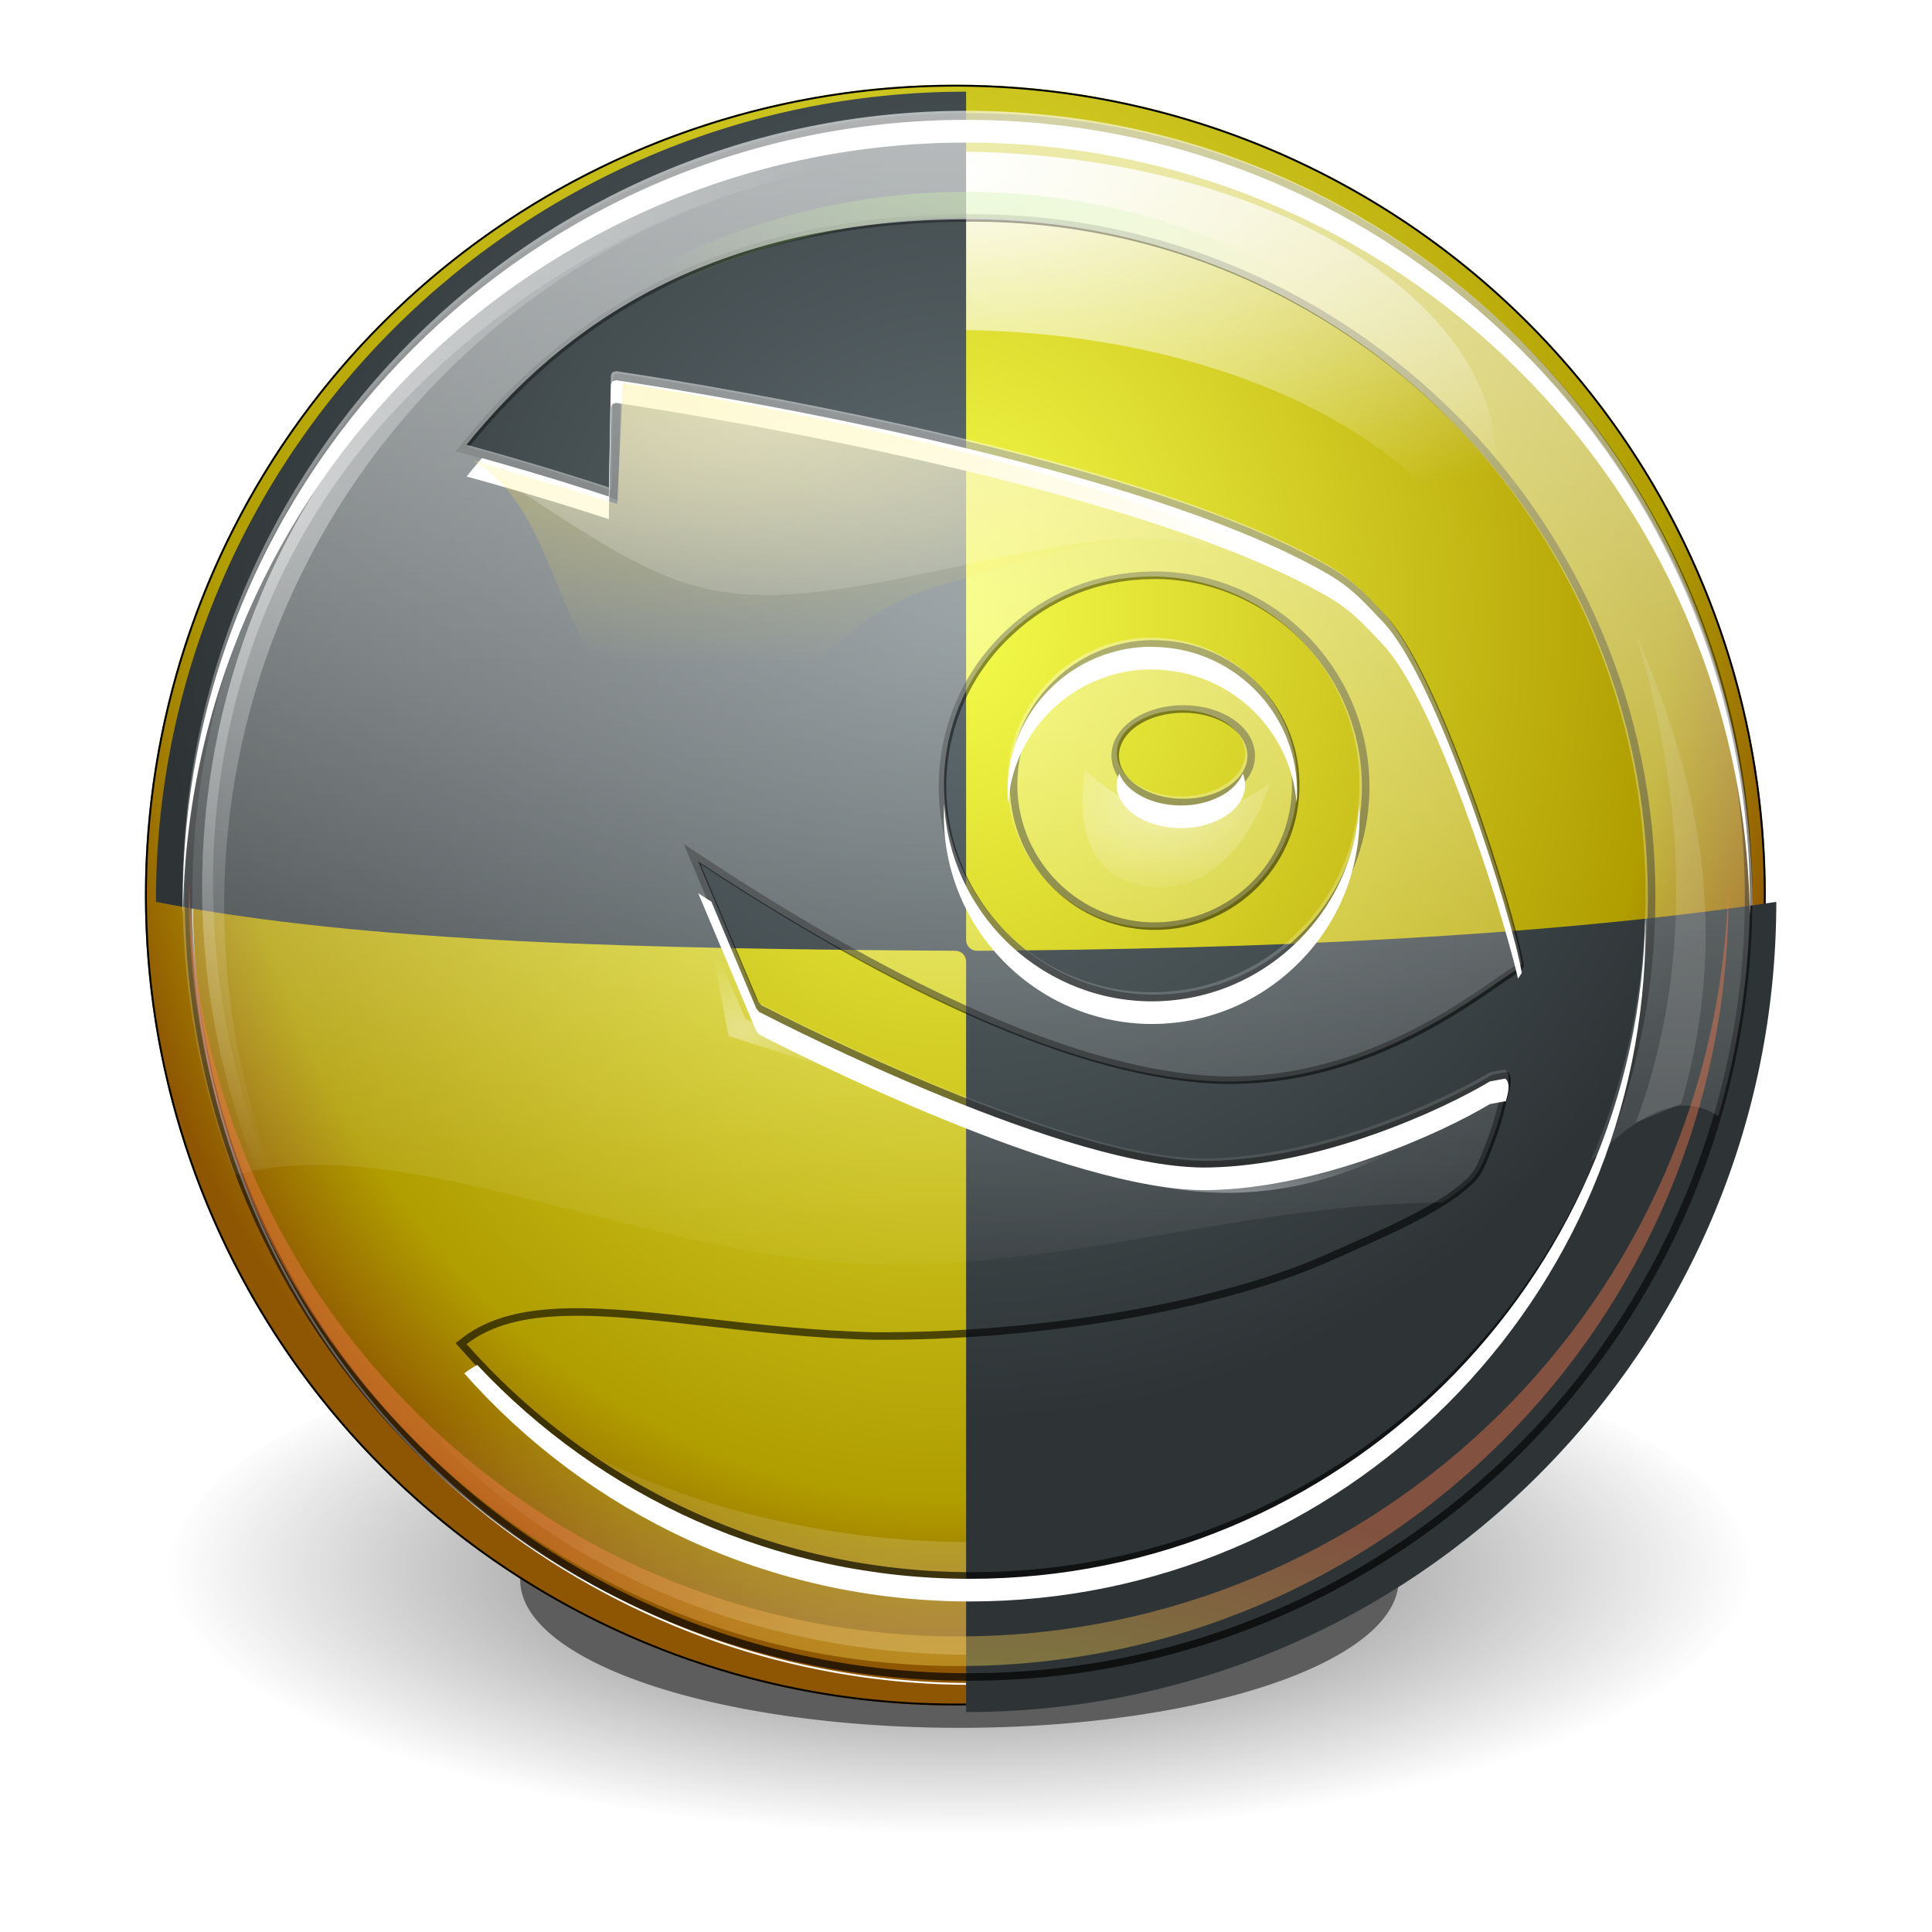 <?xml version="1.0" encoding="UTF-8" standalone="no"?>
<!-- Created with Inkscape (http://www.inkscape.org/) -->
<svg
   xmlns:dc="http://purl.org/dc/elements/1.1/"
   xmlns:cc="http://creativecommons.org/ns#"
   xmlns:rdf="http://www.w3.org/1999/02/22-rdf-syntax-ns#"
   xmlns:svg="http://www.w3.org/2000/svg"
   xmlns="http://www.w3.org/2000/svg"
   xmlns:xlink="http://www.w3.org/1999/xlink"
   xmlns:sodipodi="http://sodipodi.sourceforge.net/DTD/sodipodi-0.dtd"
   xmlns:inkscape="http://www.inkscape.org/namespaces/inkscape"
   width="512"
   height="512"
   id="svg7854"
   sodipodi:version="0.32"
   inkscape:version="0.46"
   version="1.0"
   sodipodi:docname="opensuse-factory.svg"
   inkscape:output_extension="org.inkscape.output.svg.inkscape"
   sodipodi:docbase="/home/jimmac/gfx/novell/pdes.local/trunk/logos/openSUSE">
  <defs
     id="defs7856">
    <linearGradient
       inkscape:collect="always"
       id="linearGradient3569">
      <stop
         style="stop-color:#fce94f;stop-opacity:1;"
         offset="0"
         id="stop3571" />
      <stop
         style="stop-color:#fce94f;stop-opacity:0;"
         offset="1"
         id="stop3573" />
    </linearGradient>
    <linearGradient
       inkscape:collect="always"
       id="linearGradient3521">
      <stop
         style="stop-color:#effc4f;stop-opacity:1"
         offset="0"
         id="stop3523" />
      <stop
         style="stop-color:#fc7b4f;stop-opacity:1"
         offset="1"
         id="stop3525" />
    </linearGradient>
    <filter
       inkscape:collect="always"
       id="filter8550">
      <feGaussianBlur
         inkscape:collect="always"
         stdDeviation="0.171"
         id="feGaussianBlur8552" />
    </filter>
    <filter
       inkscape:collect="always"
       id="filter6365"
       x="-0.092"
       width="1.184"
       y="-0.208"
       height="1.417">
      <feGaussianBlur
         inkscape:collect="always"
         stdDeviation="0.508"
         id="feGaussianBlur6367" />
    </filter>
    <linearGradient
       inkscape:collect="always"
       id="linearGradient6329">
      <stop
         style="stop-color:#ffffff;stop-opacity:1;"
         offset="0"
         id="stop6331" />
      <stop
         style="stop-color:#ffffff;stop-opacity:0;"
         offset="1"
         id="stop6333" />
    </linearGradient>
    <radialGradient
       inkscape:collect="always"
       xlink:href="#linearGradient6329"
       id="radialGradient6335"
       cx="141.578"
       cy="30.179"
       fx="141.578"
       fy="30.179"
       r="90.828"
       gradientTransform="matrix(0.131,0,0,5.7822455e-2,295.519,168.158)"
       gradientUnits="userSpaceOnUse" />
    <filter
       inkscape:collect="always"
       id="filter13208"
       x="-0.06"
       width="1.12"
       y="-0.104"
       height="1.208">
      <feGaussianBlur
         inkscape:collect="always"
         stdDeviation="4.114"
         id="feGaussianBlur13210" />
    </filter>
    <linearGradient
       inkscape:collect="always"
       id="linearGradient6005">
      <stop
         style="stop-color:#ffffff;stop-opacity:1;"
         offset="0"
         id="stop6007" />
      <stop
         style="stop-color:#ffffff;stop-opacity:0;"
         offset="1"
         id="stop6009" />
    </linearGradient>
    <radialGradient
       inkscape:collect="always"
       xlink:href="#linearGradient6005"
       id="radialGradient12681"
       gradientUnits="userSpaceOnUse"
       gradientTransform="matrix(1.365,-2.3480096e-8,0,0.537,-51.204,92.821)"
       cx="140.193"
       cy="286.595"
       fx="140.193"
       fy="286.595"
       r="81.986" />
    <filter
       inkscape:collect="always"
       id="filter5980">
      <feGaussianBlur
         inkscape:collect="always"
         stdDeviation="0.085"
         id="feGaussianBlur5982" />
    </filter>
    <clipPath
       clipPathUnits="userSpaceOnUse"
       id="clipPath5976">
      <path
         sodipodi:type="arc"
         style="opacity:1;fill:none;fill-opacity:1;fill-rule:nonzero;stroke:#ce5c00;stroke-width:0.088;stroke-linecap:round;stroke-linejoin:round;marker:none;marker-start:none;marker-mid:none;marker-end:none;stroke-miterlimit:4;stroke-dasharray:none;stroke-dashoffset:0;stroke-opacity:1;visibility:visible;display:inline;overflow:visible;enable-background:accumulate"
         id="path5978"
         sodipodi:cx="314.96875"
         sodipodi:cy="177.84375"
         sodipodi:rx="8.53125"
         sodipodi:ry="8.53125"
         d="M 323.5,177.844 A 8.531,8.531 0 1 1 306.438,177.844 A 8.531,8.531 0 1 1 323.5,177.844 z" />
    </clipPath>
    <linearGradient
       id="linearGradient6382"
       inkscape:collect="always">
      <stop
         id="stop6384"
         offset="0"
         style="stop-color:#f7ff4c;stop-opacity:1" />
      <stop
         style="stop-color:#b09d00;stop-opacity:1"
         offset="0.838"
         id="stop6386" />
      <stop
         id="stop6388"
         offset="1"
         style="stop-color:#8e5502;stop-opacity:1" />
    </linearGradient>
    <radialGradient
       inkscape:collect="always"
       xlink:href="#linearGradient6382"
       id="radialGradient6380"
       gradientUnits="userSpaceOnUse"
       gradientTransform="matrix(1.01,0,0,1.233,-3.277,-40.211)"
       cx="314.969"
       cy="174.444"
       fx="314.969"
       fy="174.444"
       r="9.031" />
    <filter
       inkscape:collect="always"
       id="filter5677"
       x="-0.094"
       width="1.189"
       y="-0.28"
       height="1.561">
      <feGaussianBlur
         inkscape:collect="always"
         stdDeviation="0.548"
         id="feGaussianBlur5679" />
    </filter>
    <linearGradient
       inkscape:collect="always"
       id="linearGradient5629">
      <stop
         style="stop-color:#000000;stop-opacity:1;"
         offset="0"
         id="stop5631" />
      <stop
         style="stop-color:#000000;stop-opacity:0;"
         offset="1"
         id="stop5633" />
    </linearGradient>
    <radialGradient
       inkscape:collect="always"
       xlink:href="#linearGradient5629"
       id="radialGradient6545"
       gradientUnits="userSpaceOnUse"
       gradientTransform="matrix(1,0,0,0.336,0,122.925)"
       cx="314.031"
       cy="185.219"
       fx="314.031"
       fy="185.219"
       r="6.969" />
    <filter
       inkscape:collect="always"
       id="filter6552"
       x="-0.089"
       width="1.178"
       y="-0.265"
       height="1.53">
      <feGaussianBlur
         inkscape:collect="always"
         stdDeviation="0.517"
         id="feGaussianBlur6554" />
    </filter>
    <inkscape:perspective
       sodipodi:type="inkscape:persp3d"
       inkscape:vp_x="0 : 128 : 1"
       inkscape:vp_y="0 : 1000 : 0"
       inkscape:vp_z="256 : 128 : 1"
       inkscape:persp3d-origin="128 : 85.333333 : 1"
       id="perspective82" />
    <linearGradient
       inkscape:collect="always"
       id="linearGradient5841">
      <stop
         style="stop-color:#ffffff;stop-opacity:1;"
         offset="0"
         id="stop5843" />
      <stop
         style="stop-color:#ffffff;stop-opacity:0;"
         offset="1"
         id="stop5845" />
    </linearGradient>
    <linearGradient
       inkscape:collect="always"
       id="linearGradient5831">
      <stop
         style="stop-color:#ffffff;stop-opacity:1;"
         offset="0"
         id="stop5833" />
      <stop
         style="stop-color:#ffffff;stop-opacity:0;"
         offset="1"
         id="stop5835" />
    </linearGradient>
    <linearGradient
       inkscape:collect="always"
       id="linearGradient5779">
      <stop
         style="stop-color:#73d216;stop-opacity:1;"
         offset="0"
         id="stop5781" />
      <stop
         style="stop-color:#73d216;stop-opacity:0;"
         offset="1"
         id="stop5783" />
    </linearGradient>
    <linearGradient
       inkscape:collect="always"
       id="linearGradient5767">
      <stop
         style="stop-color:#ffffff;stop-opacity:1;"
         offset="0"
         id="stop5769" />
      <stop
         style="stop-color:#ffffff;stop-opacity:0;"
         offset="1"
         id="stop5771" />
    </linearGradient>
    <linearGradient
       inkscape:collect="always"
       id="linearGradient5755">
      <stop
         style="stop-color:#ffffff;stop-opacity:1;"
         offset="0"
         id="stop5757" />
      <stop
         style="stop-color:#ffffff;stop-opacity:0;"
         offset="1"
         id="stop5759" />
    </linearGradient>
    <linearGradient
       inkscape:collect="always"
       id="linearGradient5745">
      <stop
         style="stop-color:#ffffff;stop-opacity:1;"
         offset="0"
         id="stop5747" />
      <stop
         style="stop-color:#ffffff;stop-opacity:0;"
         offset="1"
         id="stop5749" />
    </linearGradient>
    <linearGradient
       inkscape:collect="always"
       id="linearGradient5681">
      <stop
         style="stop-color:#000000;stop-opacity:1;"
         offset="0"
         id="stop5683" />
      <stop
         style="stop-color:#000000;stop-opacity:0.481"
         offset="1"
         id="stop5685" />
    </linearGradient>
    <linearGradient
       inkscape:collect="always"
       id="linearGradient5565">
      <stop
         style="stop-color:#8ae234;stop-opacity:1;"
         offset="0"
         id="stop5567" />
      <stop
         style="stop-color:#8ae234;stop-opacity:0;"
         offset="1"
         id="stop5569" />
    </linearGradient>
    <linearGradient
       inkscape:collect="always"
       id="linearGradient5518">
      <stop
         style="stop-color:#ffffff;stop-opacity:1;"
         offset="0"
         id="stop5520" />
      <stop
         style="stop-color:#ffffff;stop-opacity:0;"
         offset="1"
         id="stop5522" />
    </linearGradient>
    <linearGradient
       inkscape:collect="always"
       id="linearGradient5478">
      <stop
         style="stop-color:#182f01;stop-opacity:1"
         offset="0"
         id="stop5480" />
      <stop
         style="stop-color:#57ac06;stop-opacity:1"
         offset="1"
         id="stop5482" />
    </linearGradient>
    <linearGradient
       inkscape:collect="always"
       id="linearGradient5470">
      <stop
         style="stop-color:#ffffff;stop-opacity:1;"
         offset="0"
         id="stop5472" />
      <stop
         style="stop-color:#ffffff;stop-opacity:0;"
         offset="1"
         id="stop5474" />
    </linearGradient>
    <linearGradient
       inkscape:collect="always"
       xlink:href="#linearGradient5478"
       id="linearGradient5484"
       x1="98.727"
       y1="42.15"
       x2="98.727"
       y2="164.392"
       gradientUnits="userSpaceOnUse" />
    <filter
       inkscape:collect="always"
       id="filter5556">
      <feGaussianBlur
         inkscape:collect="always"
         stdDeviation="2.886"
         id="feGaussianBlur5558" />
    </filter>
    <filter
       inkscape:collect="always"
       id="filter5645">
      <feGaussianBlur
         inkscape:collect="always"
         stdDeviation="0.705"
         id="feGaussianBlur5647" />
    </filter>
    <clipPath
       clipPathUnits="userSpaceOnUse"
       id="clipPath5677">
      <path
         style="font-size:20.488px;fill:#4e9a06;fill-opacity:1;fill-rule:evenodd;stroke:none;stroke-width:3.363;stroke-miterlimit:4;stroke-dasharray:none;stroke-opacity:1;font-family:TrebuchetMS-Bold"
         d="M 100,30.156 C 61.429,30.156 30.156,61.426 30.156,100 C 30.156,138.574 61.429,169.844 100,169.844 C 138.571,169.844 169.844,138.574 169.844,100 C 169.844,61.426 138.571,30.156 100,30.156 z M 100.334,39.829 C 133.568,39.829 160.531,66.77 160.531,100 C 160.531,133.234 133.564,160.171 100.334,160.171 C 82.39,160.171 66.287,152.306 55.264,139.848 C 59.796,136.33 67.38,137.189 76.719,138.253 C 81.194,138.762 86.296,139.345 91.562,139.462 C 106.274,139.548 122.103,136.863 131.873,132.594 C 138.19,129.824 142.234,127.999 144.762,125.699 C 145.673,124.952 146.152,123.703 146.64,122.407 L 146.974,121.532 C 147.384,120.485 147.971,118.233 148.235,117.004 C 148.352,116.467 148.41,115.889 148.029,115.589 L 146.665,115.847 C 142.379,118.417 131.668,123.313 121.635,123.513 C 109.202,123.773 84.143,110.996 81.529,109.647 L 81.272,109.338 C 80.645,107.843 76.895,98.94 76.101,97.067 C 94.139,108.945 109.093,115.519 120.554,116.541 C 133.297,117.674 143.237,110.716 147.489,107.743 C 148.318,107.177 148.952,106.733 149.212,106.637 L 149.495,106.174 C 148.79,101.695 142.104,80.021 137.07,74.815 C 135.674,73.387 134.565,71.998 132.311,70.673 C 114.088,60.052 70.821,53.656 68.795,53.36 L 68.461,53.463 L 68.332,53.746 C 68.332,53.746 68.17,62.731 68.152,63.728 C 66.668,63.236 62.064,61.729 55.47,59.92 C 64.074,49.274 77.259,39.829 100.334,39.829 z M 116.233,71.677 C 116.54,71.672 116.85,71.666 117.159,71.677 C 127.367,72.043 135.387,80.641 135.038,90.842 C 134.856,95.777 132.776,100.336 129.172,103.704 C 125.558,107.09 120.861,108.855 115.898,108.695 C 105.708,108.314 97.688,99.716 98.019,89.53 C 98.194,84.588 100.286,79.999 103.91,76.642 C 107.295,73.467 111.627,71.746 116.233,71.677 z M 115.744,77.13 C 112.771,77.311 109.965,78.518 107.769,80.578 C 105.266,82.927 103.789,86.109 103.679,89.556 C 103.444,96.677 109.016,102.669 116.13,102.933 C 119.587,103.039 122.866,101.828 125.391,99.486 C 127.908,97.125 129.374,93.914 129.481,90.482 C 129.72,83.35 124.122,77.38 117.004,77.13 C 116.573,77.114 116.168,77.105 115.744,77.13 z M 119.139,83.587 C 122.301,83.587 124.85,85.305 124.85,87.42 C 124.85,89.525 122.301,91.253 119.139,91.253 C 115.967,91.253 113.403,89.521 113.403,87.42 C 113.403,85.305 115.967,83.587 119.139,83.587 z"
         id="path5679" />
    </clipPath>
    <linearGradient
       inkscape:collect="always"
       xlink:href="#linearGradient5681"
       id="linearGradient5687"
       x1="100"
       y1="166.722"
       x2="100"
       y2="39.739"
       gradientUnits="userSpaceOnUse" />
    <linearGradient
       inkscape:collect="always"
       xlink:href="#linearGradient5779"
       id="linearGradient5785"
       x1="130"
       y1="127"
       x2="136"
       y2="21"
       gradientUnits="userSpaceOnUse" />
    <filter
       inkscape:collect="always"
       x="-0.347"
       width="1.694"
       y="-0.05"
       height="1.099"
       id="filter5825">
      <feGaussianBlur
         inkscape:collect="always"
         stdDeviation="1.336"
         id="feGaussianBlur5827" />
    </filter>
    <linearGradient
       id="linearGradient5730"
       inkscape:collect="always">
      <stop
         id="stop5732"
         offset="0"
         style="stop-color:#616e72;stop-opacity:1" />
      <stop
         id="stop5734"
         offset="1"
         style="stop-color:#2e3436;stop-opacity:1" />
    </linearGradient>
    <inkscape:perspective
       id="perspective2678"
       inkscape:persp3d-origin="8 : 5.3333333 : 1"
       inkscape:vp_z="16 : 8 : 1"
       inkscape:vp_y="0 : 1000 : 0"
       inkscape:vp_x="0 : 8 : 1"
       sodipodi:type="inkscape:persp3d" />
    <radialGradient
       inkscape:collect="always"
       xlink:href="#linearGradient5730"
       id="radialGradient2705"
       gradientUnits="userSpaceOnUse"
       gradientTransform="matrix(30.673,0,0,30.673,3.029,-1.383)"
       cx="8"
       cy="5.5"
       fx="8"
       fy="5.5"
       r="7" />
    <linearGradient
       inkscape:collect="always"
       xlink:href="#linearGradient5681"
       id="linearGradient2725"
       gradientUnits="userSpaceOnUse"
       x1="100"
       y1="166.722"
       x2="100"
       y2="39.739" />
    <radialGradient
       inkscape:collect="always"
       xlink:href="#linearGradient5565"
       id="radialGradient2727"
       gradientUnits="userSpaceOnUse"
       gradientTransform="matrix(0.517,0,0,-0.263,59.776,107.347)"
       cx="132"
       cy="293.599"
       fx="132"
       fy="293.599"
       r="102" />
    <linearGradient
       inkscape:collect="always"
       xlink:href="#linearGradient5470"
       id="linearGradient2729"
       gradientUnits="userSpaceOnUse"
       gradientTransform="translate(-4,-4.5)"
       x1="138.344"
       y1="14.611"
       x2="136.344"
       y2="189.897" />
    <radialGradient
       inkscape:collect="always"
       xlink:href="#linearGradient5518"
       id="radialGradient2731"
       gradientUnits="userSpaceOnUse"
       gradientTransform="matrix(1,0,0,0.945,-4,2.957)"
       cx="132.011"
       cy="37.25"
       fx="132.011"
       fy="37.25"
       r="103.844" />
    <radialGradient
       inkscape:collect="always"
       xlink:href="#linearGradient5745"
       id="radialGradient2737"
       gradientUnits="userSpaceOnUse"
       gradientTransform="matrix(1.38,0,0,0.597,-44.161,40.397)"
       cx="105.75"
       cy="38.507"
       fx="105.75"
       fy="38.507"
       r="59.25" />
    <radialGradient
       inkscape:collect="always"
       xlink:href="#linearGradient5755"
       id="radialGradient2739"
       gradientUnits="userSpaceOnUse"
       gradientTransform="matrix(1.663,0,0,1.039,-108.839,-6.827)"
       cx="158.062"
       cy="117.97"
       fx="158.062"
       fy="117.97"
       r="12.438" />
    <radialGradient
       inkscape:collect="always"
       xlink:href="#linearGradient5767"
       id="radialGradient2741"
       gradientUnits="userSpaceOnUse"
       gradientTransform="matrix(1,0,0,1.065,-4.5,-10.197)"
       cx="40.808"
       cy="81.171"
       fx="40.808"
       fy="81.171"
       r="83.064" />
    <radialGradient
       inkscape:collect="always"
       xlink:href="#linearGradient5767"
       id="radialGradient2743"
       gradientUnits="userSpaceOnUse"
       gradientTransform="matrix(1,0,0,1.065,-4.5,-10.197)"
       cx="40.808"
       cy="81.171"
       fx="40.808"
       fy="81.171"
       r="83.064" />
    <radialGradient
       inkscape:collect="always"
       xlink:href="#linearGradient5831"
       id="radialGradient2745"
       gradientUnits="userSpaceOnUse"
       gradientTransform="matrix(1,0,0,0.798,0,28.951)"
       cx="98"
       cy="146.194"
       fx="98"
       fy="146.194"
       r="13" />
    <radialGradient
       inkscape:collect="always"
       xlink:href="#linearGradient5841"
       id="radialGradient2747"
       gradientUnits="userSpaceOnUse"
       gradientTransform="matrix(1.317,0,0,0.267,-52.118,116.92)"
       cx="164.25"
       cy="187.768"
       fx="164.25"
       fy="187.768"
       r="26" />
    <linearGradient
       inkscape:collect="always"
       xlink:href="#linearGradient5478"
       id="linearGradient2749"
       gradientUnits="userSpaceOnUse"
       x1="98.727"
       y1="42.15"
       x2="98.727"
       y2="164.392" />
    <radialGradient
       inkscape:collect="always"
       xlink:href="#linearGradient3521"
       id="radialGradient3527"
       cx="128"
       cy="299.41"
       fx="128"
       fy="299.41"
       r="102"
       gradientTransform="matrix(0.941,0,0,0.337,6.503,138.709)"
       gradientUnits="userSpaceOnUse" />
    <filter
       inkscape:collect="always"
       id="filter3545">
      <feGaussianBlur
         inkscape:collect="always"
         stdDeviation="1.339"
         id="feGaussianBlur3547" />
    </filter>
    <radialGradient
       inkscape:collect="always"
       xlink:href="#linearGradient3569"
       id="radialGradient3575"
       cx="95.5"
       cy="26.125"
       fx="95.5"
       fy="26.125"
       r="59.25"
       gradientTransform="matrix(1.456,0,0,0.63,-43.588,43.294)"
       gradientUnits="userSpaceOnUse" />
    <radialGradient
       inkscape:collect="always"
       xlink:href="#linearGradient5629"
       id="radialGradient3604"
       gradientUnits="userSpaceOnUse"
       gradientTransform="matrix(1,0,0,0.336,0,122.925)"
       cx="314.031"
       cy="185.219"
       fx="314.031"
       fy="185.219"
       r="6.969" />
    <radialGradient
       inkscape:collect="always"
       xlink:href="#linearGradient6382"
       id="radialGradient3606"
       gradientUnits="userSpaceOnUse"
       gradientTransform="matrix(1.01,0,0,1.233,-3.277,-40.211)"
       cx="314.969"
       cy="174.444"
       fx="314.969"
       fy="174.444"
       r="9.031" />
    <radialGradient
       inkscape:collect="always"
       xlink:href="#linearGradient6005"
       id="radialGradient3608"
       gradientUnits="userSpaceOnUse"
       gradientTransform="matrix(1.365,-2.3480096e-8,0,0.537,-51.204,92.821)"
       cx="140.193"
       cy="286.595"
       fx="140.193"
       fy="286.595"
       r="81.986" />
    <radialGradient
       inkscape:collect="always"
       xlink:href="#linearGradient6329"
       id="radialGradient3610"
       gradientUnits="userSpaceOnUse"
       gradientTransform="matrix(0.131,0,0,5.7822455e-2,295.519,168.158)"
       cx="141.578"
       cy="30.179"
       fx="141.578"
       fy="30.179"
       r="90.828" />
    <radialGradient
       inkscape:collect="always"
       xlink:href="#linearGradient5730"
       id="radialGradient3612"
       gradientUnits="userSpaceOnUse"
       gradientTransform="matrix(30.673,0,0,30.673,3.029,-1.383)"
       cx="8"
       cy="5.5"
       fx="8"
       fy="5.5"
       r="7" />
    <linearGradient
       inkscape:collect="always"
       xlink:href="#linearGradient5681"
       id="linearGradient3614"
       gradientUnits="userSpaceOnUse"
       x1="100"
       y1="166.722"
       x2="100"
       y2="39.739" />
    <radialGradient
       inkscape:collect="always"
       xlink:href="#linearGradient5565"
       id="radialGradient3616"
       gradientUnits="userSpaceOnUse"
       gradientTransform="matrix(0.517,0,0,-0.263,59.776,107.347)"
       cx="132"
       cy="293.599"
       fx="132"
       fy="293.599"
       r="102" />
    <linearGradient
       inkscape:collect="always"
       xlink:href="#linearGradient5470"
       id="linearGradient3618"
       gradientUnits="userSpaceOnUse"
       gradientTransform="translate(-4,-4.5)"
       x1="138.344"
       y1="14.611"
       x2="136.344"
       y2="189.897" />
    <radialGradient
       inkscape:collect="always"
       xlink:href="#linearGradient5518"
       id="radialGradient3620"
       gradientUnits="userSpaceOnUse"
       gradientTransform="matrix(1,0,0,0.945,-4,2.957)"
       cx="132.011"
       cy="37.25"
       fx="132.011"
       fy="37.25"
       r="103.844" />
    <radialGradient
       inkscape:collect="always"
       xlink:href="#linearGradient3521"
       id="radialGradient3622"
       gradientUnits="userSpaceOnUse"
       gradientTransform="matrix(0.941,0,0,0.337,6.503,138.709)"
       cx="128"
       cy="299.41"
       fx="128"
       fy="299.41"
       r="102" />
    <radialGradient
       inkscape:collect="always"
       xlink:href="#linearGradient3569"
       id="radialGradient3624"
       gradientUnits="userSpaceOnUse"
       gradientTransform="matrix(1.456,0,0,0.63,-43.588,43.294)"
       cx="95.5"
       cy="26.125"
       fx="95.5"
       fy="26.125"
       r="59.25" />
    <radialGradient
       inkscape:collect="always"
       xlink:href="#linearGradient5745"
       id="radialGradient3626"
       gradientUnits="userSpaceOnUse"
       gradientTransform="matrix(1.38,0,0,0.597,-44.161,40.397)"
       cx="105.75"
       cy="38.507"
       fx="105.75"
       fy="38.507"
       r="59.25" />
    <radialGradient
       inkscape:collect="always"
       xlink:href="#linearGradient5755"
       id="radialGradient3628"
       gradientUnits="userSpaceOnUse"
       gradientTransform="matrix(1.663,0,0,1.039,-108.839,-6.827)"
       cx="158.062"
       cy="117.97"
       fx="158.062"
       fy="117.97"
       r="12.438" />
    <radialGradient
       inkscape:collect="always"
       xlink:href="#linearGradient5767"
       id="radialGradient3630"
       gradientUnits="userSpaceOnUse"
       gradientTransform="matrix(1,0,0,1.065,-4.5,-10.197)"
       cx="40.808"
       cy="81.171"
       fx="40.808"
       fy="81.171"
       r="83.064" />
    <radialGradient
       inkscape:collect="always"
       xlink:href="#linearGradient5767"
       id="radialGradient3632"
       gradientUnits="userSpaceOnUse"
       gradientTransform="matrix(1,0,0,1.065,-4.5,-10.197)"
       cx="40.808"
       cy="81.171"
       fx="40.808"
       fy="81.171"
       r="83.064" />
    <radialGradient
       inkscape:collect="always"
       xlink:href="#linearGradient5831"
       id="radialGradient3634"
       gradientUnits="userSpaceOnUse"
       gradientTransform="matrix(1,0,0,0.798,0,28.951)"
       cx="98"
       cy="146.194"
       fx="98"
       fy="146.194"
       r="13" />
    <radialGradient
       inkscape:collect="always"
       xlink:href="#linearGradient5841"
       id="radialGradient3636"
       gradientUnits="userSpaceOnUse"
       gradientTransform="matrix(1.317,0,0,0.267,-52.118,116.92)"
       cx="164.25"
       cy="187.768"
       fx="164.25"
       fy="187.768"
       r="26" />
  </defs>
  <sodipodi:namedview
     id="base"
     pagecolor="#ffffff"
     bordercolor="#e0e0e0"
     borderopacity="1"
     gridtolerance="10000"
     guidetolerance="10"
     objecttolerance="10"
     inkscape:pageopacity="0.0"
     inkscape:pageshadow="2"
     inkscape:zoom="1"
     inkscape:cx="115.40748"
     inkscape:cy="90.238667"
     inkscape:document-units="px"
     inkscape:current-layer="layer1"
     width="256px"
     height="256px"
     inkscape:showpageshadow="false"
     inkscape:window-width="1366"
     inkscape:window-height="974"
     inkscape:window-x="228"
     inkscape:window-y="106"
     showgrid="false" />
  <g
     inkscape:label="Layer 1"
     inkscape:groupmode="layer"
     id="layer1">
    <g
       id="g3577"
       transform="translate(7.612,-5)">
      <g
         id="g6501"
         transform="matrix(24.346,0,0,24.346,-7398.591,-4086.014)"
         style="display:inline;enable-background:new">
        <g
           id="g6503"
           style="opacity:0.635">
          <path
             transform="matrix(0.686,0,0,0.686,98.599,58.176)"
             d="M 321,185.219 A 6.969,2.344 0 1 1 307.062,185.219 A 6.969,2.344 0 1 1 321,185.219 z"
             sodipodi:ry="2.34375"
             sodipodi:rx="6.96875"
             sodipodi:cy="185.21875"
             sodipodi:cx="314.03125"
             id="path6505"
             style="opacity:1;fill:#000000;fill-opacity:1;fill-rule:nonzero;stroke:none;stroke-width:1;stroke-linecap:round;stroke-linejoin:round;marker:none;marker-start:none;marker-mid:none;marker-end:none;stroke-miterlimit:4;stroke-dasharray:none;stroke-dashoffset:0;stroke-opacity:1;visibility:visible;display:inline;overflow:visible;filter:url(#filter6552);enable-background:accumulate"
             sodipodi:type="arc" />
          <path
             sodipodi:type="arc"
             style="opacity:1;fill:url(#radialGradient3604);fill-opacity:1;fill-rule:nonzero;stroke:none;stroke-width:1;stroke-linecap:round;stroke-linejoin:round;marker:none;marker-start:none;marker-mid:none;marker-end:none;stroke-miterlimit:4;stroke-dasharray:none;stroke-dashoffset:0;stroke-opacity:1;visibility:visible;display:inline;overflow:visible;filter:url(#filter5677);enable-background:accumulate"
             id="path6507"
             sodipodi:cx="314.03125"
             sodipodi:cy="185.21875"
             sodipodi:rx="6.96875"
             sodipodi:ry="2.34375"
             d="M 321,185.219 A 6.969,2.344 0 1 1 307.062,185.219 A 6.969,2.344 0 1 1 321,185.219 z"
             transform="matrix(1.24,0,0,1.24,-75.368,-44.496)" />
        </g>
        <path
           sodipodi:type="arc"
           style="opacity:1;fill:url(#radialGradient3606);fill-opacity:1;fill-rule:nonzero;stroke:none;stroke-width:0.085;stroke-linecap:round;stroke-linejoin:round;marker:none;marker-start:none;marker-mid:none;marker-end:none;stroke-miterlimit:4;stroke-dasharray:none;stroke-dashoffset:0;stroke-opacity:1;visibility:visible;display:inline;overflow:visible;enable-background:accumulate"
           id="path6509"
           sodipodi:cx="314.96875"
           sodipodi:cy="177.84375"
           sodipodi:rx="8.53125"
           sodipodi:ry="8.53125"
           d="M 323.5,177.844 A 8.531,8.531 0 1 1 306.438,177.844 A 8.531,8.531 0 1 1 323.5,177.844 z"
           transform="matrix(1.034,0,0,1.034,-11.698,-6.111)" />
        <path
           transform="matrix(1.034,0,0,1.034,-11.698,-6.111)"
           d="M 323.5,177.844 A 8.531,8.531 0 1 1 306.438,177.844 A 8.531,8.531 0 1 1 323.5,177.844 z"
           sodipodi:ry="8.53125"
           sodipodi:rx="8.53125"
           sodipodi:cy="177.84375"
           sodipodi:cx="314.96875"
           id="path5972"
           style="opacity:1;fill:none;fill-opacity:1;fill-rule:nonzero;stroke:#000000;stroke-width:0.04;stroke-linecap:round;stroke-linejoin:round;marker:none;marker-start:none;marker-mid:none;marker-end:none;stroke-miterlimit:4;stroke-dasharray:none;stroke-dashoffset:0;stroke-opacity:1;visibility:visible;display:inline;overflow:visible;filter:url(#filter5980);enable-background:accumulate"
           sodipodi:type="arc"
           clip-path="url(#clipPath5976)" />
        <path
           sodipodi:nodetypes="cccc"
           style="opacity:0.552;fill:url(#radialGradient3608);fill-opacity:1;fill-rule:evenodd;stroke:none;stroke-width:1px;stroke-linecap:butt;stroke-linejoin:miter;stroke-opacity:1;filter:url(#filter13208)"
           d="M 58.219,144.188 C 56.62,271.151 224.45,267.235 222.156,154.406 C 219.989,248.763 60.603,252.271 58.25,144.188 L 58.219,144.188 z"
           transform="matrix(9.4994077e-2,0,0,8.7521464e-2,300.654,165.11)"
           id="path5984" />
        <path
           style="opacity:1;fill:url(#radialGradient3610);fill-opacity:1;fill-rule:nonzero;stroke:none;stroke-width:0.085;stroke-linecap:round;stroke-linejoin:round;marker:none;marker-start:none;marker-mid:none;marker-end:none;stroke-miterlimit:4;stroke-dasharray:none;stroke-dashoffset:0;stroke-opacity:1;visibility:visible;display:inline;overflow:visible;filter:url(#filter6365);enable-background:accumulate"
           d="M 314.094,169.631 C 310.431,169.631 307.456,171.67 307.456,174.18 C 307.456,174.632 307.555,175.069 307.735,175.482 C 308.552,173.605 311.091,172.235 314.094,172.235 C 317.097,172.235 319.636,173.605 320.453,175.482 C 320.633,175.069 320.729,174.632 320.729,174.18 C 320.729,171.67 317.757,169.631 314.094,169.631 z"
           id="path6317"
           transform="matrix(0.894,0,0,0.746,33.137,43.141)" />
        <path
           clip-path="url(#clipPath5976)"
           sodipodi:type="arc"
           style="opacity:1;fill:none;fill-opacity:1;fill-rule:nonzero;stroke:#ffffff;stroke-width:0.041;stroke-linecap:round;stroke-linejoin:round;marker:none;marker-start:none;marker-mid:none;marker-end:none;stroke-miterlimit:4;stroke-dasharray:none;stroke-dashoffset:0;stroke-opacity:1;visibility:visible;display:inline;overflow:visible;filter:url(#filter8550);enable-background:accumulate"
           id="path8548"
           sodipodi:cx="314.96875"
           sodipodi:cy="177.84375"
           sodipodi:rx="8.53125"
           sodipodi:ry="8.53125"
           d="M 323.5,177.844 A 8.531,8.531 0 1 1 306.438,177.844 A 8.531,8.531 0 1 1 323.5,177.844 z"
           transform="matrix(0.996,0,0,0.996,0.449,0.747)" />
      </g>
      <path
         sodipodi:nodetypes="ccccccccc"
         style="opacity:1;fill:url(#radialGradient3612);fill-opacity:1;fill-rule:evenodd;stroke:none;stroke-width:0.888;stroke-linecap:round;stroke-linejoin:miter;marker:none;marker-start:none;marker-mid:none;marker-end:none;stroke-miterlimit:4;stroke-dasharray:none;stroke-dashoffset:0;stroke-opacity:1;visibility:visible;display:inline;overflow:visible;enable-background:accumulate"
         d="M 248.415,29.291 C 129.894,29.291 33.703,125.482 33.703,244.003 C 89.336,254.967 164.813,256.45 245.539,256.967 C 247.141,256.967 248.415,258.24 248.415,259.842 L 248.415,458.715 C 366.936,458.715 463.127,362.524 463.127,244.003 C 401.772,253.259 325.781,256.523 251.291,256.967 C 249.689,256.967 248.415,255.693 248.415,254.091 L 248.415,29.291 z"
         id="path5718" />
      <g
         transform="matrix(2,0,0,2,-7.54,-12.952)"
         id="g2709">
        <path
           id="path5577"
           d="M 100,30.156 C 61.429,30.156 30.156,61.426 30.156,100 C 30.156,138.574 61.429,169.844 100,169.844 C 138.571,169.844 169.844,138.574 169.844,100 C 169.844,61.426 138.571,30.156 100,30.156 z M 100.334,39.829 C 133.568,39.829 160.531,66.77 160.531,100 C 160.531,133.234 133.564,160.171 100.334,160.171 C 82.39,160.171 66.287,152.306 55.264,139.848 C 59.796,136.33 67.38,137.189 76.719,138.253 C 81.194,138.762 86.296,139.345 91.562,139.462 C 106.274,139.548 122.103,136.863 131.873,132.594 C 138.19,129.824 142.234,127.999 144.762,125.699 C 145.673,124.952 146.152,123.703 146.64,122.407 L 146.974,121.532 C 147.384,120.485 147.971,118.233 148.235,117.004 C 148.352,116.467 148.41,115.889 148.029,115.589 L 146.665,115.847 C 142.379,118.417 131.668,123.313 121.635,123.513 C 109.202,123.773 84.143,110.996 81.529,109.647 L 81.272,109.338 C 80.645,107.843 76.895,98.94 76.101,97.067 C 94.139,108.945 109.093,115.519 120.554,116.541 C 133.297,117.674 143.237,110.716 147.489,107.743 C 148.318,107.177 148.952,106.733 149.212,106.637 L 149.495,106.174 C 148.79,101.695 142.104,80.021 137.07,74.815 C 135.674,73.387 134.565,71.998 132.311,70.673 C 114.088,60.052 70.821,53.656 68.795,53.36 L 68.461,53.463 L 68.332,53.746 C 68.332,53.746 68.17,62.731 68.152,63.728 C 66.668,63.236 62.064,61.729 55.47,59.92 C 64.074,49.274 77.259,39.829 100.334,39.829 z M 116.233,71.677 C 116.54,71.672 116.85,71.666 117.159,71.677 C 127.367,72.043 135.387,80.641 135.038,90.842 C 134.856,95.777 132.776,100.336 129.172,103.704 C 125.558,107.09 120.861,108.855 115.898,108.695 C 105.708,108.314 97.688,99.716 98.019,89.53 C 98.194,84.588 100.286,79.999 103.91,76.642 C 107.295,73.467 111.627,71.746 116.233,71.677 z M 115.744,77.13 C 112.771,77.311 109.965,78.518 107.769,80.578 C 105.266,82.927 103.789,86.109 103.679,89.556 C 103.444,96.677 109.016,102.669 116.13,102.933 C 119.587,103.039 122.866,101.828 125.391,99.485 C 127.908,97.125 129.374,93.914 129.481,90.482 C 129.72,83.35 124.122,77.38 117.004,77.13 C 116.573,77.114 116.168,77.105 115.744,77.13 z M 119.139,83.587 C 122.301,83.587 124.85,85.305 124.85,87.42 C 124.85,89.525 122.301,91.253 119.139,91.253 C 115.967,91.253 113.403,89.521 113.403,87.42 C 113.403,85.305 115.967,83.587 119.139,83.587 z"
           style="font-size:20.488px;opacity:0.825;fill:none;fill-opacity:1;fill-rule:evenodd;stroke:url(#linearGradient3614);stroke-width:1.345;stroke-miterlimit:4;stroke-dasharray:none;stroke-opacity:1;filter:url(#filter5645);font-family:TrebuchetMS-Bold"
           transform="matrix(1.487,0,0,1.487,-20.393,-20.875)"
           clip-path="url(#clipPath5677)" />
        <path
           id="path5731"
           d="M 39.027,125.106 C 39.016,124.537 39,123.966 39,123.394 C 39,74.266 78.872,34.394 128,34.394 C 177.128,34.394 217,74.266 217,123.394 C 217,123.966 216.984,124.537 216.973,125.106 C 216.061,76.766 176.557,37.817 128,37.817 C 79.443,37.817 39.939,76.766 39.027,125.106 z"
           style="opacity:0.428;fill:url(#radialGradient3616);fill-opacity:1;fill-rule:evenodd;stroke:none;stroke-width:1;stroke-linecap:butt;stroke-linejoin:miter;marker:none;marker-start:none;marker-mid:none;marker-end:none;stroke-miterlimit:4;stroke-dasharray:none;stroke-dashoffset:0;stroke-opacity:1;visibility:visible;display:inline;overflow:visible;enable-background:accumulate" />
        <path
           style="font-size:20.488px;opacity:0.679;fill:url(#linearGradient3618);fill-opacity:1;fill-rule:evenodd;stroke:none;stroke-miterlimit:4;font-family:TrebuchetMS-Bold"
           d="M 128,23.656 C 70.653,23.656 24.156,70.148 24.156,127.5 C 24.156,140.607 26.6,153.141 31.031,164.688 C 54.107,158.283 86.652,176.531 117.969,176.531 C 143.87,176.531 165.472,168.447 191.094,168.312 C 192.41,167.475 193.577,166.616 194.562,165.719 C 195.918,164.607 196.619,162.739 197.344,160.812 L 197.844,159.5 C 198.453,157.944 199.327,154.608 199.719,152.781 C 199.893,151.982 199.973,151.132 199.406,150.688 L 197.375,151.062 C 191.001,154.885 175.074,162.172 160.156,162.469 C 141.671,162.855 104.417,143.85 100.531,141.844 L 100.156,141.375 C 99.225,139.152 93.649,125.91 92.469,123.125 C 119.287,140.785 141.522,150.574 158.562,152.094 C 177.509,153.777 192.273,143.42 198.594,139 C 199.827,138.158 200.77,137.518 201.156,137.375 L 201.594,136.688 C 200.546,130.028 190.61,97.802 183.125,90.062 C 181.05,87.94 179.382,85.876 176.031,83.906 C 148.938,68.115 84.606,58.596 81.594,58.156 L 81.094,58.312 L 80.906,58.719 C 80.906,58.719 80.683,72.08 80.656,73.562 C 78.449,72.832 71.585,70.595 61.781,67.906 C 74.573,52.078 94.191,38.031 128.5,38.031 C 177.912,38.031 218,78.094 218,127.5 C 218,140.085 215.381,152.043 210.688,162.906 C 216.804,156.851 222.57,153.337 227.625,156.906 C 230.373,147.583 231.844,137.713 231.844,127.5 C 231.844,70.148 185.347,23.656 128,23.656 z M 152.125,85.375 C 152.582,85.368 153.04,85.36 153.5,85.375 C 168.677,85.92 180.613,98.708 180.094,113.875 C 179.824,121.212 176.732,127.992 171.375,133 C 166.002,138.034 159.004,140.676 151.625,140.438 C 136.474,139.871 124.57,127.083 125.062,111.938 C 125.322,104.59 128.423,97.773 133.812,92.781 C 138.845,88.062 145.277,85.478 152.125,85.375 z M 152.344,93.469 C 152.034,93.467 151.722,93.481 151.406,93.5 C 146.986,93.769 142.828,95.563 139.562,98.625 C 135.841,102.119 133.633,106.844 133.469,111.969 C 133.119,122.556 141.392,131.483 151.969,131.875 C 157.109,132.034 161.997,130.233 165.75,126.75 C 169.493,123.24 171.685,118.447 171.844,113.344 C 172.198,102.74 163.863,93.871 153.281,93.5 C 152.961,93.488 152.653,93.471 152.344,93.469 z M 156.469,103.094 C 161.17,103.094 164.938,105.637 164.938,108.781 C 164.938,111.91 161.17,114.5 156.469,114.5 C 151.752,114.5 147.938,111.905 147.938,108.781 C 147.937,105.637 151.752,103.094 156.469,103.094 z"
           id="path5464"
           sodipodi:nodetypes="cscsccccscccccccccccccccccssccsccccccccccscccccsccsssc" />
        <path
           style="font-size:20.488px;fill:#ffffff;fill-opacity:1;fill-rule:evenodd;stroke:none;stroke-miterlimit:4;filter:url(#filter5556);font-family:TrebuchetMS-Bold"
           d="M 128.011,24.863 C 70.664,24.863 24.167,71.355 24.167,128.707 C 24.167,129.207 24.191,129.709 24.198,130.207 C 24.999,73.546 71.164,27.863 128.011,27.863 C 184.857,27.863 231.022,73.546 231.823,130.207 C 231.83,129.709 231.854,129.207 231.854,128.707 C 231.854,71.355 185.358,24.863 128.011,24.863 z M 81.604,59.363 L 81.104,59.52 L 80.917,59.926 C 80.917,59.926 80.662,73.287 80.636,74.77 C 78.593,74.094 72.475,72.096 63.823,69.676 C 63.125,70.483 62.453,71.295 61.792,72.113 C 71.596,74.803 78.428,77.039 80.636,77.77 C 80.662,76.287 80.917,62.926 80.917,62.926 L 81.104,62.52 L 81.604,62.363 C 84.617,62.803 148.949,72.322 176.042,88.113 C 179.393,90.083 181.029,92.147 183.104,94.27 C 189.951,101.349 198.834,128.866 201.104,138.613 C 201.122,138.606 201.151,138.588 201.167,138.582 L 201.604,137.895 C 200.556,131.235 190.59,99.009 183.104,91.27 C 181.029,89.147 179.393,87.083 176.042,85.113 C 148.949,69.322 84.617,59.803 81.604,59.363 z M 152.354,94.676 C 152.045,94.674 151.733,94.688 151.417,94.707 C 146.997,94.976 142.807,96.77 139.542,99.832 C 135.82,103.326 133.643,108.052 133.479,113.176 C 133.454,113.935 133.48,114.686 133.542,115.426 C 133.887,110.592 136.003,106.154 139.542,102.832 C 142.807,99.77 146.997,97.976 151.417,97.707 C 152.048,97.669 152.651,97.683 153.292,97.707 C 163.115,98.051 170.965,105.72 171.761,115.301 C 171.778,115.052 171.815,114.802 171.823,114.551 C 172.178,103.948 163.874,95.078 153.292,94.707 C 152.972,94.695 152.664,94.678 152.354,94.676 z M 148.261,111.488 C 148.061,111.972 147.917,112.463 147.917,112.988 C 147.917,116.112 151.731,118.707 156.448,118.707 C 161.149,118.707 164.948,116.117 164.948,112.988 C 164.948,112.464 164.833,111.971 164.636,111.488 C 163.654,113.899 160.371,115.707 156.448,115.707 C 152.515,115.707 149.25,113.895 148.261,111.488 z M 125.073,115.52 C 125.061,115.727 125.049,115.936 125.042,116.145 C 124.55,131.29 136.485,144.078 151.636,144.645 C 159.015,144.883 166.013,142.241 171.386,137.207 C 176.743,132.199 179.834,125.419 180.104,118.082 C 180.132,117.282 180.114,116.493 180.073,115.707 C 179.656,122.804 176.591,129.341 171.386,134.207 C 166.013,139.241 159.015,141.883 151.636,141.645 C 137.284,141.108 125.824,129.604 125.073,115.52 z M 92.479,127.332 C 93.66,130.117 99.235,143.359 100.167,145.582 L 100.542,146.051 C 104.427,148.057 141.681,167.062 160.167,166.676 C 175.085,166.379 191.012,159.092 197.386,155.27 L 199.417,154.895 C 199.44,154.913 199.458,154.937 199.479,154.957 C 199.551,154.651 199.675,154.244 199.729,153.988 C 199.904,153.189 199.983,152.339 199.417,151.895 L 197.386,152.27 C 191.012,156.092 175.085,163.379 160.167,163.676 C 141.681,164.062 104.427,145.057 100.542,143.051 L 100.167,142.582 C 99.446,140.862 96.324,133.421 94.229,128.457 C 93.645,128.077 93.068,127.72 92.479,127.332 z M 217.979,130.207 C 217.178,178.927 177.416,218.176 128.511,218.176 C 102.744,218.176 79.52,207.263 63.198,189.832 C 62.601,190.171 62.019,190.538 61.479,190.957 C 77.869,209.48 101.83,221.176 128.511,221.176 C 177.917,221.176 218.011,181.119 218.011,131.707 C 218.011,131.206 217.988,130.706 217.979,130.207 z"
           id="path4856" />
        <path
           id="path5516"
           d="M 128.011,24.863 C 70.664,24.863 24.167,71.355 24.167,128.707 C 24.167,129.207 24.191,129.709 24.198,130.207 C 24.999,73.546 71.164,27.863 128.011,27.863 C 184.857,27.863 231.022,73.546 231.823,130.207 C 231.83,129.709 231.854,129.207 231.854,128.707 C 231.854,71.355 185.358,24.863 128.011,24.863 z M 81.604,59.363 L 81.104,59.52 L 80.917,59.926 C 80.917,59.926 80.662,73.287 80.636,74.77 C 78.593,74.094 72.475,72.096 63.823,69.676 C 63.125,70.483 62.453,71.295 61.792,72.113 C 71.596,74.803 78.428,77.039 80.636,77.77 C 80.662,76.287 80.917,62.926 80.917,62.926 L 81.104,62.52 L 81.604,62.363 C 84.617,62.803 148.949,72.322 176.042,88.113 C 179.393,90.083 181.029,92.147 183.104,94.27 C 189.951,101.349 198.834,128.866 201.104,138.613 C 201.122,138.606 201.151,138.588 201.167,138.582 L 201.604,137.895 C 200.556,131.235 190.59,99.009 183.104,91.27 C 181.029,89.147 179.393,87.083 176.042,85.113 C 148.949,69.322 84.617,59.803 81.604,59.363 z M 152.354,94.676 C 152.045,94.674 151.733,94.688 151.417,94.707 C 146.997,94.976 142.807,96.77 139.542,99.832 C 135.82,103.326 133.643,108.052 133.479,113.176 C 133.454,113.935 133.48,114.686 133.542,115.426 C 133.887,110.592 136.003,106.154 139.542,102.832 C 142.807,99.77 146.997,97.976 151.417,97.707 C 152.048,97.669 152.651,97.683 153.292,97.707 C 163.115,98.051 170.965,105.72 171.761,115.301 C 171.778,115.052 171.815,114.802 171.823,114.551 C 172.178,103.948 163.874,95.078 153.292,94.707 C 152.972,94.695 152.664,94.678 152.354,94.676 z M 148.261,111.488 C 148.061,111.972 147.917,112.463 147.917,112.988 C 147.917,116.112 151.731,118.707 156.448,118.707 C 161.149,118.707 164.948,116.117 164.948,112.988 C 164.948,112.464 164.833,111.971 164.636,111.488 C 163.654,113.899 160.371,115.707 156.448,115.707 C 152.515,115.707 149.25,113.895 148.261,111.488 z M 125.073,115.52 C 125.061,115.727 125.049,115.936 125.042,116.145 C 124.55,131.29 136.485,144.078 151.636,144.645 C 159.015,144.883 166.013,142.241 171.386,137.207 C 176.743,132.199 179.834,125.419 180.104,118.082 C 180.132,117.282 180.114,116.493 180.073,115.707 C 179.656,122.804 176.591,129.341 171.386,134.207 C 166.013,139.241 159.015,141.883 151.636,141.645 C 137.284,141.108 125.824,129.604 125.073,115.52 z M 92.479,127.332 C 93.66,130.117 99.235,143.359 100.167,145.582 L 100.542,146.051 C 104.427,148.057 141.681,167.062 160.167,166.676 C 175.085,166.379 191.012,159.092 197.386,155.27 L 199.417,154.895 C 199.44,154.913 199.458,154.937 199.479,154.957 C 199.551,154.651 199.675,154.244 199.729,153.988 C 199.904,153.189 199.983,152.339 199.417,151.895 L 197.386,152.27 C 191.012,156.092 175.085,163.379 160.167,163.676 C 141.681,164.062 104.427,145.057 100.542,143.051 L 100.167,142.582 C 99.446,140.862 96.324,133.421 94.229,128.457 C 93.645,128.077 93.068,127.72 92.479,127.332 z M 217.979,130.207 C 217.178,178.927 177.416,218.176 128.511,218.176 C 102.744,218.176 79.52,207.263 63.198,189.832 C 62.601,190.171 62.019,190.538 61.479,190.957 C 77.869,209.48 101.83,221.176 128.511,221.176 C 177.917,221.176 218.011,181.119 218.011,131.707 C 218.011,131.206 217.988,130.706 217.979,130.207 z"
           style="font-size:20.488px;opacity:0.357;fill:url(#radialGradient3620);fill-opacity:1;fill-rule:evenodd;stroke:none;stroke-miterlimit:4;font-family:TrebuchetMS-Bold" />
        <path
           style="opacity:0.633;fill:url(#radialGradient3622);fill-opacity:1;fill-rule:evenodd;stroke:none;stroke-width:1;stroke-linecap:butt;stroke-linejoin:miter;marker:none;marker-start:none;marker-mid:none;marker-end:none;stroke-miterlimit:4;stroke-dasharray:none;stroke-dashoffset:0;stroke-opacity:1;visibility:visible;display:inline;overflow:visible;filter:url(#filter3545);enable-background:accumulate"
           d="M 25.031,125.769 C 25.018,126.421 25,127.076 25,127.731 C 25,184.035 70.696,229.731 127,229.731 C 183.304,229.731 229,184.035 229,127.731 C 229,127.076 228.982,126.421 228.969,125.769 C 227.924,181.17 182.649,225.808 127,225.808 C 71.351,225.808 26.076,181.17 25.031,125.769 z"
           id="path5560" />
        <path
           style="opacity:0.44;fill:url(#radialGradient3624);fill-opacity:1;fill-rule:evenodd;stroke:none;stroke-width:1;stroke-linecap:butt;stroke-linejoin:miter;marker:none;marker-start:none;marker-mid:none;marker-end:none;stroke-miterlimit:4;stroke-dasharray:none;stroke-dashoffset:0;stroke-opacity:1;visibility:visible;display:inline;overflow:visible;enable-background:accumulate"
           d="M 62.75,70 L 81.75,75.75 L 82.5,59.75 C 123.651,66.363 159.458,76.125 181.25,89 C 154.642,77.56 154.295,77.701 124,86.75 C 104.75,92.5 102,111 102,111 C 70.572,105.48 77.703,79.254 62.75,70 z"
           id="path5735"
           sodipodi:nodetypes="ccccscc" />
        <path
           sodipodi:nodetypes="ccccsc"
           id="path5743"
           d="M 62.75,70 L 81.75,75.75 L 82.5,59.75 C 123.651,66.363 159.458,76.125 181.25,89 C 154.642,77.56 152.17,78.721 122.25,85 C 92.34,91.276 89.46,87.422 62.75,70 z"
           style="opacity:0.44;fill:url(#radialGradient3626);fill-opacity:1;fill-rule:evenodd;stroke:none;stroke-width:1;stroke-linecap:butt;stroke-linejoin:miter;marker:none;marker-start:none;marker-mid:none;marker-end:none;stroke-miterlimit:4;stroke-dasharray:none;stroke-dashoffset:0;stroke-opacity:1;visibility:visible;display:inline;overflow:visible;enable-background:accumulate" />
        <path
           style="opacity:0.44;fill:url(#radialGradient3628);fill-opacity:1;fill-rule:evenodd;stroke:none;stroke-width:1;stroke-linecap:butt;stroke-linejoin:miter;marker:none;marker-start:none;marker-mid:none;marker-end:none;stroke-miterlimit:4;stroke-dasharray:none;stroke-dashoffset:0;stroke-opacity:1;visibility:visible;display:inline;overflow:visible;enable-background:accumulate"
           d="M 143.75,111 C 150.993,117.74 159.009,119.328 168.25,112.75 C 168.25,112.75 164.125,127.438 152.5,126.5 C 140.604,125.541 143.75,111 143.75,111 z"
           id="path5753"
           sodipodi:nodetypes="cczc" />
        <path
           id="path5763"
           d="M 192.871,51.969 C 192.394,51.546 191.918,51.116 191.431,50.699 C 149.521,14.902 86.454,19.863 50.657,61.773 C 14.86,103.683 19.821,166.75 61.73,202.547 C 62.218,202.963 62.717,203.366 63.21,203.771 C 22.637,167.77 18.196,105.69 53.577,64.267 C 88.958,22.845 150.969,17.525 192.871,51.969 z"
           style="opacity:0.373;fill:url(#radialGradient3630);fill-opacity:1;fill-rule:evenodd;stroke:none;stroke-width:1;stroke-linecap:butt;stroke-linejoin:miter;marker:none;marker-start:none;marker-mid:none;marker-end:none;stroke-miterlimit:4;stroke-dasharray:none;stroke-dashoffset:0;stroke-opacity:1;visibility:visible;display:inline;overflow:visible;enable-background:accumulate" />
        <path
           style="opacity:0.373;fill:url(#radialGradient3632);fill-opacity:1;fill-rule:evenodd;stroke:none;stroke-width:1;stroke-linecap:butt;stroke-linejoin:miter;marker:none;marker-start:none;marker-mid:none;marker-end:none;stroke-miterlimit:4;stroke-dasharray:none;stroke-dashoffset:0;stroke-opacity:1;visibility:visible;display:inline;overflow:visible;enable-background:accumulate"
           d="M 192.871,51.969 C 192.394,51.546 191.918,51.116 191.431,50.699 C 149.521,14.902 86.454,19.863 50.657,61.773 C 14.86,103.683 19.821,166.75 61.73,202.547 C 62.218,202.963 62.717,203.366 63.21,203.771 C 22.541,167.742 15.077,102.763 52.577,63.017 C 89.962,23.394 150.969,17.525 192.871,51.969 z"
           id="path5775"
           sodipodi:nodetypes="cssscsc" />
        <path
           style="opacity:0.373;fill:#eeeeec;fill-opacity:1;fill-rule:evenodd;stroke:none;stroke-width:1;stroke-linecap:butt;stroke-linejoin:miter;marker:none;marker-start:none;marker-mid:none;marker-end:none;stroke-miterlimit:4;stroke-dasharray:none;stroke-dashoffset:0;stroke-opacity:1;visibility:visible;display:inline;overflow:visible;filter:url(#filter5825);enable-background:accumulate"
           d="M 216.728,157.712 L 222.739,155.237 C 229.648,131.278 224.466,110.708 216.728,93.012 C 222.427,111.986 225.16,134.849 216.728,157.712 z"
           id="path5791"
           sodipodi:nodetypes="cccc" />
        <path
           style="opacity:0.373;fill:url(#radialGradient3634);fill-opacity:1;fill-rule:evenodd;stroke:none;stroke-width:1;stroke-linecap:butt;stroke-linejoin:miter;marker:none;marker-start:none;marker-mid:none;marker-end:none;stroke-miterlimit:4;stroke-dasharray:none;stroke-dashoffset:0;stroke-opacity:1;visibility:visible;display:inline;overflow:visible;enable-background:accumulate"
           d="M 94,133 L 98.75,144 L 120,153.75 L 96.5,146.25 L 94,133 z"
           id="path5829" />
        <path
           style="opacity:0.373;fill:url(#radialGradient3636);fill-opacity:1;fill-rule:evenodd;stroke:none;stroke-width:1;stroke-linecap:butt;stroke-linejoin:miter;marker:none;marker-start:none;marker-mid:none;marker-end:none;stroke-miterlimit:4;stroke-dasharray:none;stroke-dashoffset:0;stroke-opacity:1;visibility:visible;display:inline;overflow:visible;enable-background:accumulate"
           d="M 141,162.25 C 159.02,167.548 176.313,165.199 193,156.5 C 174.946,169.231 157.723,169.49 141,162.25 z"
           id="path5839"
           sodipodi:nodetypes="ccc" />
      </g>
    </g>
  </g>
</svg>
